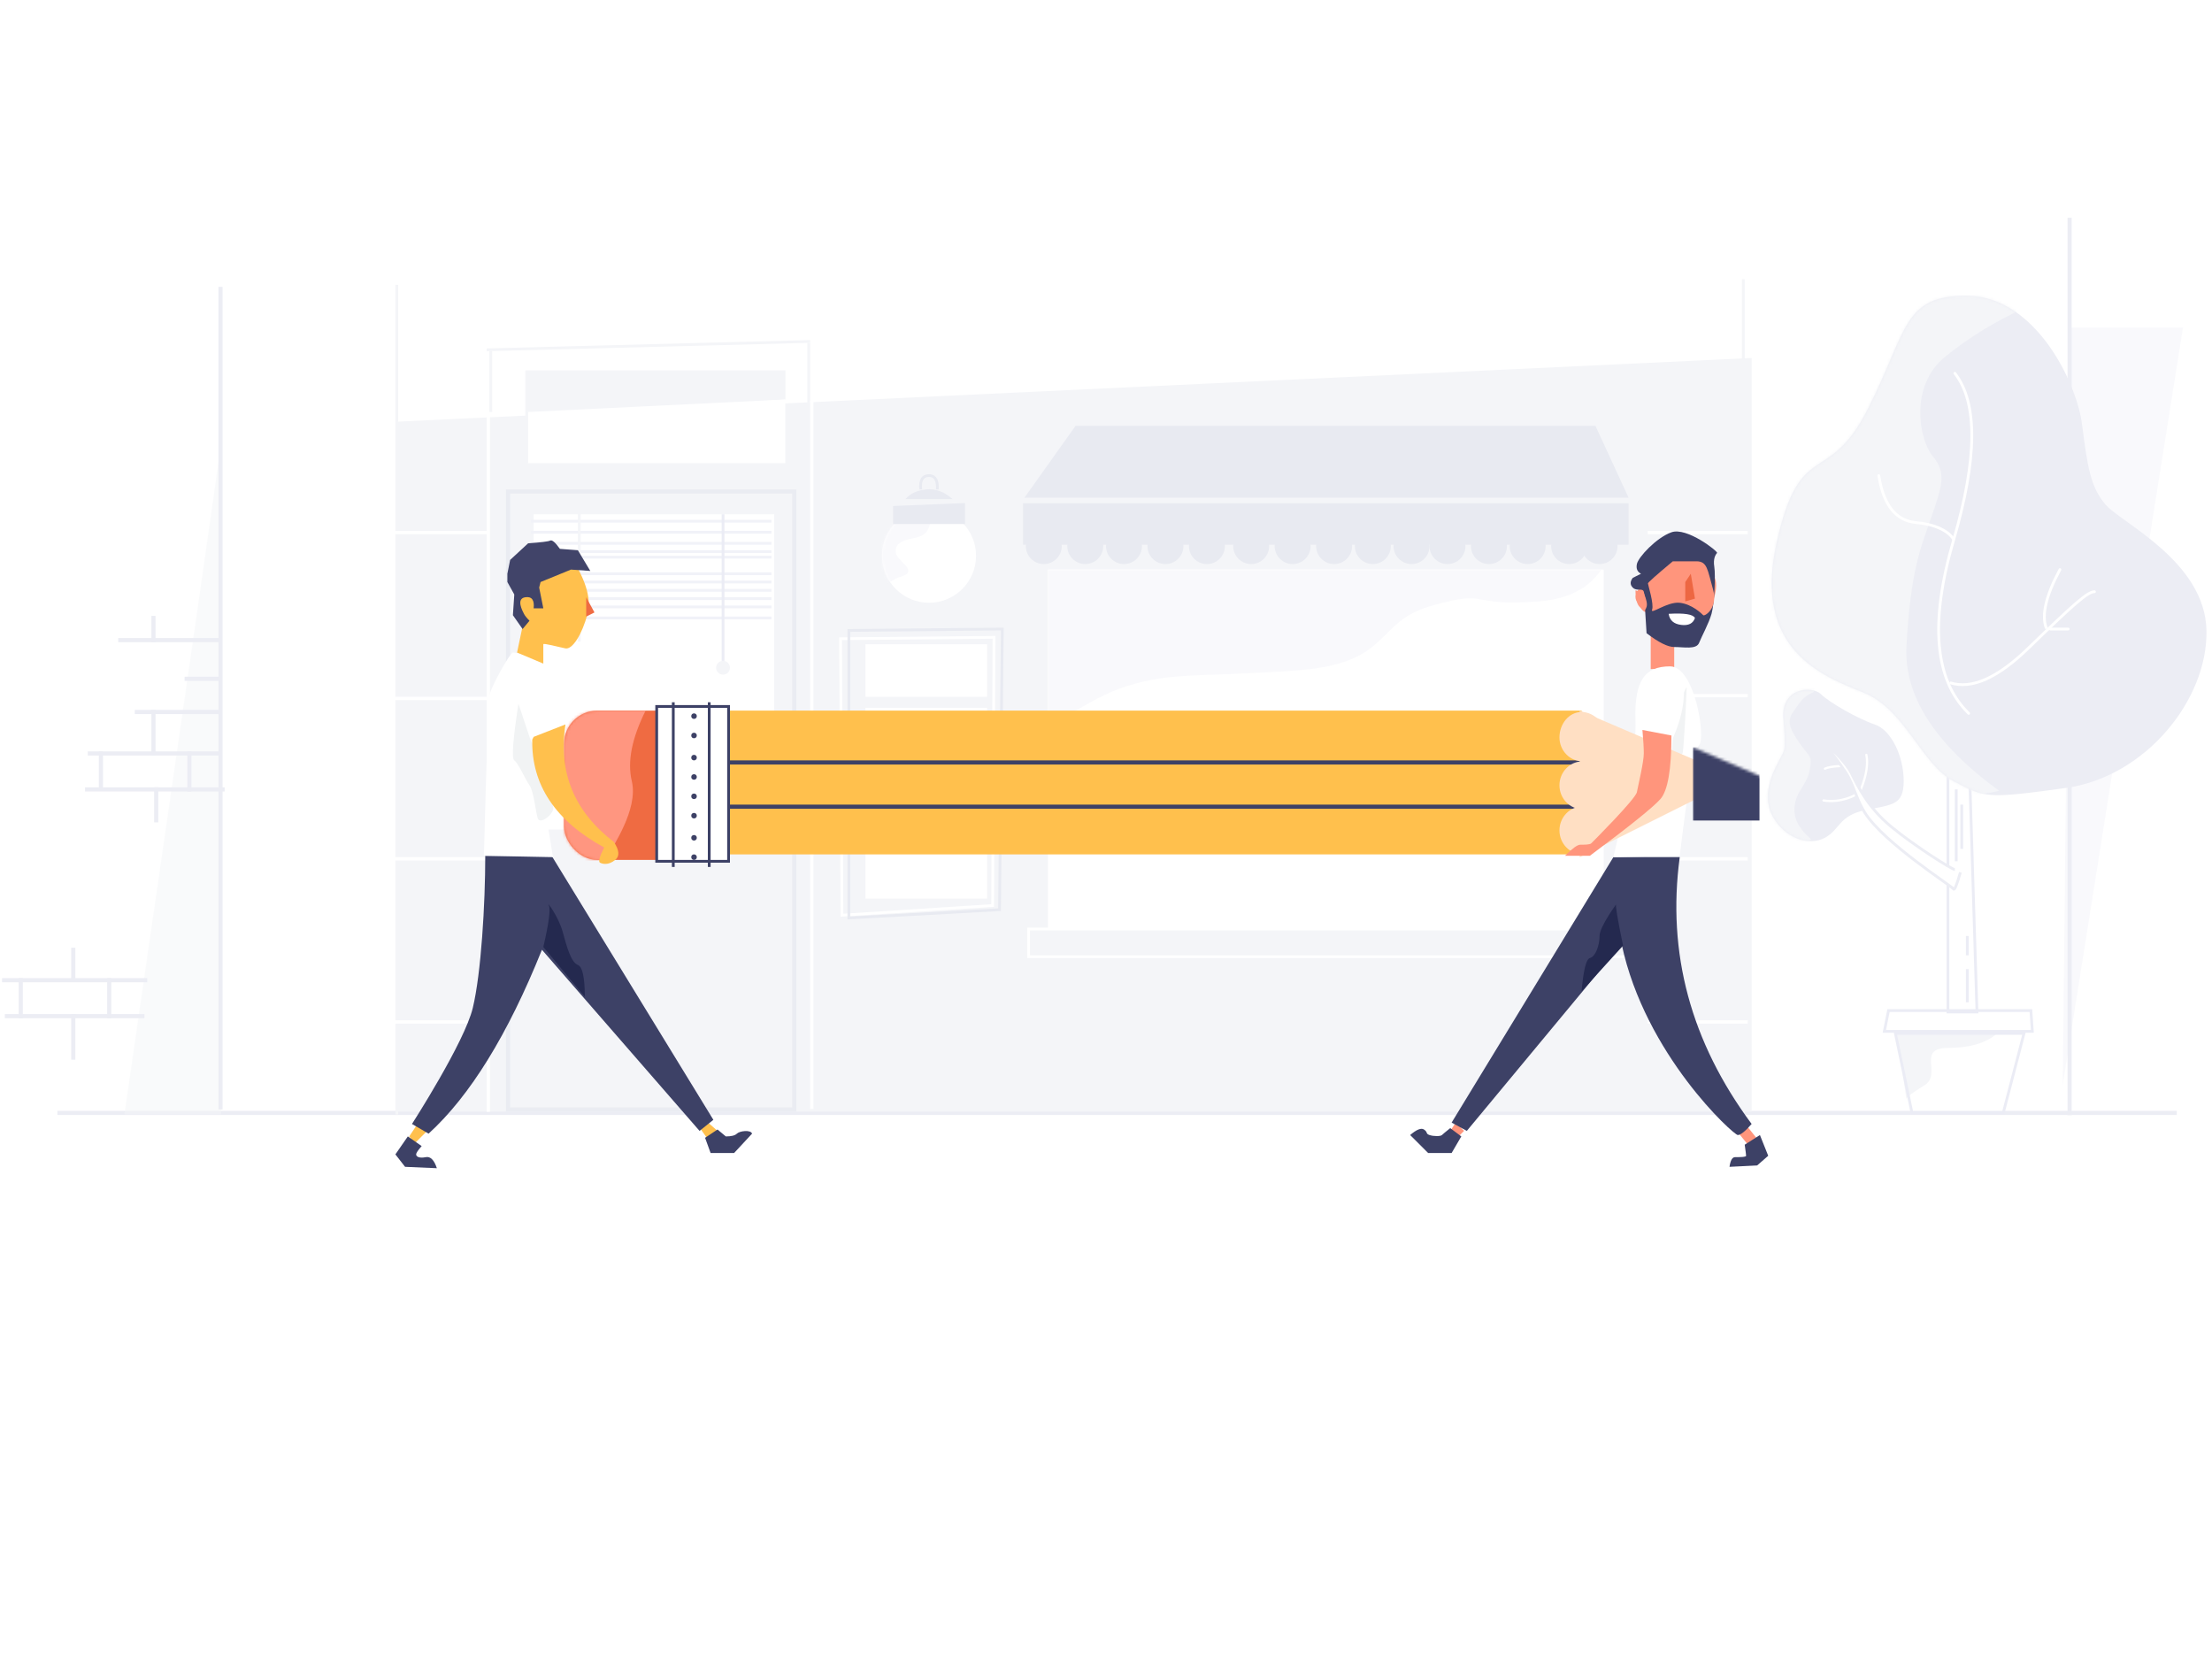 <?xml version="1.0" encoding="UTF-8"?>
<svg width="800px" height="600px" viewBox="0 0 800 600" version="1.1" xmlns="http://www.w3.org/2000/svg" xmlns:xlink="http://www.w3.org/1999/xlink">
    <!-- Generator: Sketch 50.2 (55047) - http://www.bohemiancoding.com/sketch -->
    <title>Illsutration</title>
    <desc>Created with Sketch.</desc>
    <defs>
        <circle id="path-1" cx="17" cy="17" r="17"></circle>
        <rect id="path-3" x="14" y="39" width="201" height="130"></rect>
        <rect id="path-5" x="9" y="0" width="52" height="54" rx="12"></rect>
        <polygon id="path-7" points="0 0 57.137 24.462 0 53"></polygon>
        <path d="M49.5,33.5 C49.5,24.5 45,15 39,13 C33,11 22.5,5 19.5,2 C16.5,-1 5,-0.5 6,11 C7,22.5 6.5,22 5,25 C3.5,28 -2.5,37.5 2,46 C6.5,54.5 15.5,57 21,54 C26.5,51 26,46 35.5,44 C45,42 49.5,42.5 49.5,33.5 Z" id="path-9"></path>
        <path d="M66.5,176.5 C55,170.5 49,150.5 34,144.5 C19,138.5 -6,129 2.5,90.5 C11,52 21,70.5 35.5,42 C50,13.5 48,0.5 72,1 C96,1.5 111,32 113,47.5 C115,63 116,70 121.5,76.5 C127,83 157.5,97 158,122 C158.5,147 136,175 107,179 C78,183 78,182.5 66.5,176.5 Z" id="path-11"></path>
    </defs>
    <g id="Page-1" stroke="none" stroke-width="1" fill="none" fill-rule="evenodd">
        <g id="Website" transform="translate(-320, -130)">
            <g id="Header" style="mix-blend-mode: darken;" transform="translate(320, 130)">
                <g id="Illo">
                    <g id="Illsutration">
                        <rect id="BG" fill="#FFFFFF" x="0" y="0" width="800" height="600"></rect>
                        <path d="M21.5,402.5 L786.5,402.5" id="Ground" stroke="#ECEDF4" stroke-width="1.5" stroke-linecap="square"></path>
                        <g id="Middle_building" transform="translate(140, 101)">
                            <g id="Middle_building_bg" transform="translate(2, 0)">
                                <polygon fill="#F4F5F8" points="491.5 301 491.5 28.471 1.5 51.5 1.5 301.001"></polygon>
                                <path d="M1.5,2.5 L1.5,301.56" id="Left" stroke="#F4F5F8" stroke-linecap="square"></path>
                                <path d="M488.5,0.5 L488.5,301.166" id="Right" stroke="#F4F5F8" stroke-linecap="square"></path>
                            </g>
                            <g id="Bricks" transform="translate(0, 91)" stroke="#FFFFFF" stroke-linecap="square" stroke-width="1.2">
                                <path d="M0.5,0.6 L35.5,0.6" id="Line"></path>
                                <path d="M0.5,60.6 L35.5,60.6" id="Line-Copy"></path>
                                <path d="M0.5,118.6 L35.5,118.6" id="Line-Copy-2"></path>
                                <path d="M0.5,177.6 L35.5,177.6" id="Line-Copy-3"></path>
                                <path d="M456.5,177.6 L491.5,177.6" id="Line-Copy-14"></path>
                                <path d="M456.5,118.6 L491.5,118.6" id="Line-Copy-15"></path>
                                <path d="M456.5,59.6 L491.5,59.6" id="Line-Copy-16"></path>
                                <path d="M456.5,0.6 L491.5,0.6" id="Line-Copy-17"></path>
                            </g>
                            <g id="Door" transform="translate(36, 22)">
                                <path d="M0.6,278.5 L0.6,27.428" id="Line" stroke="#FFFFFF" stroke-width="1.2" stroke-linecap="square"></path>
                                <path d="M1.5,25.5 L1.5,4.476" id="Line" stroke="#F4F5F8" stroke-linecap="square"></path>
                                <path d="M0.5,3.5 L116.5,0.5" id="Line" stroke="#F4F5F8" stroke-linecap="square"></path>
                                <polygon id="Path-14" fill="#F4F5F8" points="14 27.5 14 10.932 108.068 10.932 108.068 21.5"></polygon>
                                <polygon id="Path-13" fill="#FFFFFF" points="15 26 15 44.507 108.021 44.507 108.021 21.479"></polygon>
                                <rect id="Rectangle" stroke="#EAECF2" stroke-width="1.5" x="7.75" y="54.75" width="103.5" height="223.5"></rect>
                                <path d="M116.5,1.5 L116.5,23.5" id="Line" stroke="#F4F5F8" stroke-linecap="square"></path>
                                <path d="M117.6,277.5 L117.6,22.492" id="Line" stroke="#FFFFFF" stroke-width="1.2" stroke-linecap="square"></path>
                                <rect id="Rectangle-2" fill="#FFFFFF" x="17" y="63" width="87" height="114"></rect>
                                <path d="M16.5,65.5 L102.5,65.5" id="Line" stroke="#F1F2F8" stroke-linecap="square"></path>
                                <path d="M16.5,69.5 L102.5,69.5" id="Line-Copy-4" stroke="#F1F2F8" stroke-linecap="square"></path>
                                <path d="M16.5,73.5 L102.5,73.5" id="Line-Copy-5" stroke="#F1F2F8" stroke-linecap="square"></path>
                                <path d="M16.5,76.5 L102.5,76.5" id="Line-Copy-6" stroke="#F1F2F8" stroke-linecap="square"></path>
                                <path d="M16.5,78.5 L102.5,78.5" id="Line-Copy-7" stroke="#F1F2F8" stroke-linecap="square"></path>
                                <path d="M16.5,84.5 L102.5,84.5" id="Line-Copy-8" stroke="#F1F2F8" stroke-linecap="square"></path>
                                <path d="M16.5,87.5 L102.5,87.5" id="Line-Copy-9" stroke="#F1F2F8" stroke-linecap="square"></path>
                                <path d="M16.5,90.5 L102.5,90.5" id="Line-Copy-10" stroke="#F1F2F8" stroke-linecap="square"></path>
                                <path d="M16.5,93.5 L102.5,93.5" id="Line-Copy-11" stroke="#F1F2F8" stroke-linecap="square"></path>
                                <path d="M16.5,96.5 L102.5,96.5" id="Line-Copy-12" stroke="#F1F2F8" stroke-linecap="square"></path>
                                <path d="M16.5,100.5 L102.5,100.5" id="Line-Copy-13" stroke="#F1F2F8" stroke-linecap="square"></path>
                                <circle id="Oval" fill="#F4F5F8" cx="85.5" cy="118.5" r="2.5"></circle>
                                <path d="M33.5,62.5 L33.5,108.543" id="Line" stroke="#F4F5F8" stroke-linecap="square"></path>
                                <path d="M85.5,63.5 L85.5,115.5" id="Line" stroke="#EBECF5" stroke-linecap="square"></path>
                            </g>
                            <g id="Menu" transform="translate(164, 126)">
                                <rect id="Rectangle-3" fill="#FFFFFF" x="9" y="6" width="44" height="19"></rect>
                                <rect id="Rectangle-3-Copy" fill="#FFFFFF" x="9" y="29" width="44" height="69"></rect>
                                <polygon id="Path-16" stroke="#FFFFFF" points="0 4 55.5 3.5 55 100.5 0.5 104"></polygon>
                                <polygon id="Path-15" stroke="#E8EAF1" points="3 1 58.5 0.5 57.5 102 3 105"></polygon>
                            </g>
                            <g id="Lamp" transform="translate(179, 71)">
                                <g id="Path-20" transform="translate(0, 12)">
                                    <mask id="mask-2" fill="white">
                                        <use xlink:href="#path-1"></use>
                                    </mask>
                                    <use id="Mask" fill="#FFFFFF" xlink:href="#path-1"></use>
                                    <path d="M17.5,3.5 C17.5,7.5 15.667,9.833 12,10.5 C6.5,11.5 4.5,13 5,16 C5.5,19 13.5,22.5 7,24.5 C0.5,26.5 -2.5,32.5 -3.5,31 C-4.5,29.5 -7,2 1,0.5 C6.333,-0.5 11.833,0.5 17.5,3.5 Z" fill="#F9F9FC" mask="url(#mask-2)"></path>
                                </g>
                                <polygon id="Path-17" fill="#E8EAF1" points="4 11 4 17.519 30.005 17.519 30.005 9.934"></polygon>
                                <path d="M8.5,8.5 L25.5,8.5 C22.5,5.833 19.333,4.667 16,5 C12.667,5.333 10.167,6.5 8.5,8.5 Z" id="Path-18" fill="#E8EAF1"></path>
                                <path d="M14,5 C13.667,1.667 14.667,4.66532114e-16 17,0 C20.5,0 20,4.5 20,5" id="Path-19" stroke="#E8EAF1"></path>
                            </g>
                            <g id="Banner" transform="translate(225, 53)">
                                <circle id="Oval-2" fill="#E8EAF1" cx="12.5" cy="43.5" r="6.5"></circle>
                                <circle id="Oval-2-Copy" fill="#E8EAF1" cx="27.5" cy="43.5" r="6.5"></circle>
                                <circle id="Oval-2-Copy-2" fill="#E8EAF1" cx="41.5" cy="43.5" r="6.5"></circle>
                                <circle id="Oval-2-Copy-3" fill="#E8EAF1" cx="56.5" cy="43.5" r="6.5"></circle>
                                <circle id="Oval-2-Copy-4" fill="#E8EAF1" cx="71.5" cy="43.5" r="6.5"></circle>
                                <circle id="Oval-2-Copy-5" fill="#E8EAF1" cx="87.5" cy="43.5" r="6.5"></circle>
                                <circle id="Oval-2-Copy-6" fill="#E8EAF1" cx="102.5" cy="43.5" r="6.5"></circle>
                                <circle id="Oval-2-Copy-7" fill="#E8EAF1" cx="117.5" cy="43.5" r="6.5"></circle>
                                <circle id="Oval-2-Copy-8" fill="#E8EAF1" cx="131.5" cy="43.5" r="6.5"></circle>
                                <circle id="Oval-2-Copy-9" fill="#E8EAF1" cx="145.5" cy="43.5" r="6.5"></circle>
                                <circle id="Oval-2-Copy-10" fill="#E8EAF1" cx="158.5" cy="43.5" r="6.5"></circle>
                                <circle id="Oval-2-Copy-11" fill="#E8EAF1" cx="173.5" cy="43.5" r="6.5"></circle>
                                <circle id="Oval-2-Copy-12" fill="#E8EAF1" cx="187.5" cy="43.5" r="6.5"></circle>
                                <circle id="Oval-2-Copy-13" fill="#E8EAF1" cx="202.5" cy="43.5" r="6.5"></circle>
                                <circle id="Oval-2-Copy-14" fill="#E8EAF1" cx="213.5" cy="43.5" r="6.5"></circle>
                                <polygon id="Path-21" fill="#E8EAF1" points="5.5 26 224.001 26 212 0 24 2.84217094e-14"></polygon>
                                <rect id="Rectangle-4" fill="#E8EAF1" x="5" y="28" width="219" height="15"></rect>
                                <g id="Window" transform="translate(0, 13)">
                                    <mask id="mask-4" fill="white">
                                        <use xlink:href="#path-3"></use>
                                    </mask>
                                    <use id="Mask" fill="#FFFFFF" xlink:href="#path-3"></use>
                                    <path d="M219.5,20.5 C218.5,39.167 209.167,49.167 191.5,50.5 C165,52.5 174.5,46 153,52 C131.5,58 139,73 103.5,75.5 C68,78 59.5,76 43,81 C26.5,86 16.5,98 5.5,95.5 C-1.833,93.833 -1.667,62.833 6,2.5 C75.333,0.167 119,-1.55431223e-15 137,2 C155,4 182.5,10.167 219.5,20.5 Z" id="Path-22" fill="#F9F9FC" mask="url(#mask-4)"></path>
                                </g>
                            </g>
                            <rect id="Shelf" stroke="#FFFFFF" fill="#F4F5F8" x="232" y="235" width="218" height="10"></rect>
                        </g>
                        <g id="Man_2" transform="translate(510, 192)">
                            <polygon id="Path-27" fill="#FF957C" points="118.5 217.5 122 215.5 126 220.5 123 223"></polygon>
                            <polygon id="Path-28" fill="#FF957C" points="16.5 214 19.5 217 17 219.5 14.5 217"></polygon>
                            <path d="M118.5,218.5 C117,218.5 85,189.5 76.5,149.5 L20.5,217 L15,214 L73.5,118 L97.5,118 C92.833,152.667 101.5,184.833 123.5,214.5 C121.167,217.167 119.5,218.5 118.5,218.5 Z" id="trousers_bg" fill="#3D4166"></path>
                            <path d="M62,166.5 L77,150 C75,140.333 74.167,135.333 74.5,135 C75,134.5 68.5,143 68.5,146.5 C68.5,150 67,154 65,154.5 C63.667,154.833 62.667,158.833 62,166.5 Z" id="Shaodw" fill="#24294F"></path>
                            <path d="M121,222 L126.5,218.5 L129.5,226 L125.5,229.5 L115.5,230 C115.833,227.667 116.5,226.5 117.5,226.5 C119,226.5 121.5,226.5 121.5,226 C121.5,225.667 121.333,224.333 121,222 Z" id="Path-29" fill="#3D4166"></path>
                            <path d="M18.5,219 C18.5,219 17.333,221 15,225 L6.5,225 L0,218.5 C2.333,216.5 4,215.833 5,216.5 C6.5,217.5 5.5,218 7,218.5 C8.5,219 11,219 11.5,218.5 C11.833,218.167 12.833,217.333 14.5,216 C17.167,218 18.5,219 18.5,219 Z" id="Path-30" fill="#3D4166"></path>
                            <path d="M83.5,20 C81.5,22.333 81,24.167 82,25.5 C83.5,27.5 83.5,29 85.5,29.5 C87.5,30 107,35.5 107.5,32.5 C108,29.5 111.5,22 110.5,18 C109.5,14 102.5,6.5 98.5,8.5 C95.833,9.833 90.833,13.667 83.5,20 Z" id="Head" fill="#FF957C"></path>
                            <polygon id="nek" fill="#FF957C" points="87 38 87 50 95.5 49.5 95.5 39"></polygon>
                            <path d="M73.5,118 L97.5,117.5 C100.5,92.5 102.833,79.167 104.5,77.5 C107,75 103,49 94,49 C85,49 81,54 81.5,68.5 C81.833,78.167 79.167,94.667 73.5,118 Z" id="T_shirt" fill="#FFFFFF"></path>
                            <path d="M100,57 C100,58 99,79.5 98.5,80.5 C98.167,81.167 96.833,82.333 94.5,84 L95,75 C97.667,69 99,63.5 99,58.5 C99.667,56.833 100,56.333 100,57 Z" id="T-shirt_shadow" fill="#F1F3F4"></path>
                            <path d="M85,29 L85.5,37 C89.833,40.333 93.167,42 95.5,42 C99,42 103.5,43 104.5,40.5 C105.5,38 108,33.5 109,30 C110,26.5 110.5,16 110,13 C109.5,10 110.5,8.5 111,8 C111.5,7.5 100,-1.5 94.5,0.5 C89,2.5 82.5,9.5 82,12 C81.667,13.667 82.167,14.833 83.5,15.5 L80.5,17 C79.5,18.333 79.5,19.5 80.5,20.5 C82,22 84,20.5 84.5,22 C84.833,23 85,25.333 85,29 Z" id="head" fill="#3D4166"></path>
                            <path d="M86,19 C86,19.5 88.25,26.5 87.5,28.5 C86.75,30.5 93,25.5 97.5,26 C102,26.5 105.5,30 106,30.5 C106.5,31 111.5,28 109.5,21 C107.5,14 107.5,11 103.5,11 C100.833,11 98,11 95,11 C89,16 86,18.667 86,19 Z" id="Path-31" fill="#FF957C"></path>
                            <path d="M81.5,21.5 L84.5,22.5 C85.5,24.833 85.833,26.5 85.5,27.5 C85,29 84.5,29 83,27.5 C82,26.5 81.5,24.5 81.5,21.5 Z" id="Path-32" fill="#FF957C"></path>
                            <polygon id="Path-33" fill="#ED6742" points="99.5 18.5 101.5 15.5 103 24.5 99.5 25.5"></polygon>
                            <path d="M93.5,30 C99.167,29.667 102.333,30.167 103,31.5 C102.333,33.5 100.667,34.333 98,34 C95.333,33.667 93.833,32.333 93.5,30 Z" id="Path-34" fill="#FFFFFF"></path>
                        </g>
                        <g id="Pencil" transform="translate(195, 254)">
                            <g id="Eraser_main" transform="translate(0, 3)">
                                <mask id="mask-6" fill="white">
                                    <use xlink:href="#path-5"></use>
                                </mask>
                                <use id="Mask" fill="#EF6B42" xlink:href="#path-5"></use>
                                <path d="M38.5,0 C33.5,10 31.833,18.5 33.5,25.5 C36,36 26,49.5 26,51 C26,52 26.833,54 28.5,57 L0.5,54.5 L6.5,0 L38.5,0 Z" id="Path-26" fill="#FF9680" mask="url(#mask-6)"></path>
                            </g>
                            <rect id="pencil_bg" fill="#FFC04D" x="69" y="3" width="308" height="52"></rect>
                            <g id="Eraser" transform="translate(42, 0)">
                                <rect id="Rectangle-6" stroke="#3D4166" fill="#FFFFFF" x="0.5" y="1.5" width="26" height="56"></rect>
                                <path d="M6.5,0.488 L6.5,59.045" id="Line" stroke="#3D4166" stroke-linecap="square"></path>
                                <path d="M19.5,0.488 L19.5,59.045" id="Line-Copy-18" stroke="#3D4166" stroke-linecap="square"></path>
                                <circle id="Oval-3" fill="#3D4166" cx="14" cy="5" r="1"></circle>
                                <circle id="Oval-3-Copy" fill="#3D4166" cx="14" cy="12" r="1"></circle>
                                <circle id="Oval-3-Copy-2" fill="#3D4166" cx="14" cy="20" r="1"></circle>
                                <circle id="Oval-3-Copy-3" fill="#3D4166" cx="14" cy="27" r="1"></circle>
                                <circle id="Oval-3-Copy-4" fill="#3D4166" cx="14" cy="34" r="1"></circle>
                                <circle id="Oval-3-Copy-5" fill="#3D4166" cx="14" cy="41" r="1"></circle>
                                <circle id="Oval-3-Copy-6" fill="#3D4166" cx="14" cy="49" r="1"></circle>
                                <circle id="Oval-3-Copy-7" fill="#3D4166" cx="14" cy="56" r="1"></circle>
                            </g>
                            <path d="M69.494,37.75 L376.506,37.75" id="Line-Copy-19" stroke="#3D4166" stroke-width="1.5" stroke-linecap="square"></path>
                            <path d="M69.494,21.75 L376.506,21.75" id="Line" stroke="#3D4166" stroke-width="1.5" stroke-linecap="square"></path>
                            <g id="Pencil_front" transform="translate(369, 3)">
                                <g id="Rectangle-5" transform="translate(7.339, 0)">
                                    <mask id="mask-8" fill="white">
                                        <use xlink:href="#path-7"></use>
                                    </mask>
                                    <use id="Mask" fill="#FFDFC3" xlink:href="#path-7"></use>
                                    <rect fill="#3D4166" mask="url(#mask-8)" x="40.887" y="13.25" width="24.113" height="26.5"></rect>
                                </g>
                                <path d="M8.387,18.346 C13.019,18.346 16.774,14.467 16.774,9.683 C16.774,4.898 12.632,0.5 8,0.5 C3.368,0.5 0,4.898 0,9.683 C0,14.467 3.755,18.346 8.387,18.346 Z" id="Oval-4" fill="#FFDFC3"></path>
                                <ellipse id="Oval-4-Copy" fill="#FFDFC3" cx="8.387" cy="27.01" rx="8.387" ry="8.663"></ellipse>
                                <ellipse id="Oval-4-Copy-2" fill="#FFDFC3" cx="8.387" cy="43.317" rx="8.387" ry="8.663"></ellipse>
                            </g>
                        </g>
                        <g id="Left_brick_building" transform="translate(1, 104)">
                            <path d="M79,55.5 C79,57.167 67.333,138.333 44,299 L79,299 C79,135 79,53.833 79,55.5 Z" id="Shadow" fill="#F4F5F8" opacity="0.502"></path>
                            <path d="M6.5,250.5 L6.5,263.5" id="Line" stroke="#ECEDF4" stroke-width="1.5" stroke-linecap="square"></path>
                            <path d="M50.5,263.5 L1.5,263.5" id="Line" stroke="#ECEDF4" stroke-width="1.5" stroke-linecap="square"></path>
                            <path d="M25.5,263.5 L25.5,278.5" id="Line" stroke="#ECEDF4" stroke-width="1.5" stroke-linecap="square"></path>
                            <path d="M25.5,239.5 L25.5,249.5" id="Line" stroke="#ECEDF4" stroke-width="1.5" stroke-linecap="square"></path>
                            <path d="M0.5,250.5 L51.5,250.5" id="Line" stroke="#ECEDF4" stroke-width="1.5" stroke-linecap="square"></path>
                            <path d="M38.5,250.5 L38.5,263.5" id="Line" stroke="#ECEDF4" stroke-width="1.5" stroke-linecap="square"></path>
                            <path d="M55.5,181.5 L55.5,192.68" id="Line" stroke="#ECEDF4" stroke-width="1.5" stroke-linecap="square"></path>
                            <path d="M30.5,181.5 L79.5,181.5" id="Line" stroke="#ECEDF4" stroke-width="1.5" stroke-linecap="square"></path>
                            <path d="M35.5,168.5 L35.5,180.5" id="Line" stroke="#ECEDF4" stroke-width="1.5" stroke-linecap="square"></path>
                            <path d="M67.5,168.5 L67.5,181.5" id="Line" stroke="#ECEDF4" stroke-width="1.5" stroke-linecap="square"></path>
                            <path d="M66.5,141.5 L78.5,141.5" id="Line" stroke="#ECEDF4" stroke-width="1.5" stroke-linecap="square"></path>
                            <path d="M48.5,153.5 L77.5,153.5" id="Line" stroke="#ECEDF4" stroke-width="1.5" stroke-linecap="square"></path>
                            <path d="M54.5,153.5 L54.5,168.5" id="Line" stroke="#ECEDF4" stroke-width="1.5" stroke-linecap="square"></path>
                            <path d="M31.5,168.5 L78.5,168.5" id="Line" stroke="#ECEDF4" stroke-width="1.5" stroke-linecap="square"></path>
                            <path d="M78.75,0.5 L78.75,296.515" id="Line" stroke="#ECEDF4" stroke-width="1.5" stroke-linecap="square"></path>
                            <path d="M42.5,127.5 L78.5,127.5" id="Line" stroke="#ECEDF4" stroke-width="1.5" stroke-linecap="square"></path>
                            <path d="M54.5,119.5 L54.5,127.5" id="Line" stroke="#ECEDF4" stroke-width="1.5" stroke-linecap="square"></path>
                        </g>
                        <g id="Tree" transform="translate(639, 79)">
                            <g id="Pot" transform="translate(42, 286)">
                                <path d="M5,9 L41,9 C37,12.333 31.167,14 23.5,14 C12,14 21.5,23.5 15,27.5 C10.667,30.167 8.5,31.833 8.5,32.5 L5,9 Z" id="Pot_shadow" fill="#F4F5F8"></path>
                                <polygon id="Pot_base" stroke="#EBECF5" points="4.5 8.75 10.5 37.5 43.504 37.5 51 8.75"></polygon>
                                <polygon id="Pot_top" stroke="#EBECF5" points="1.5 8 54.021 8 53.5 0.5 2 0.5 0.5 8"></polygon>
                            </g>
                            <g id="Tree_lines" transform="translate(65, 199)" stroke="#EBECF5">
                                <polygon id="Tree_bg" points="11 88 8.5 7 0.5 0 0.5 88"></polygon>
                                <path d="M5.5,13 L5.5,29" id="Path-2"></path>
                                <path d="M7.5,72.5 L7.5,84.5" id="Path-2-Copy-2"></path>
                                <path d="M7.5,60.5 L7.5,67.5" id="Path-2-Copy-3"></path>
                                <path d="M3.5,7.5 L3.5,33.5" id="Path-2-Copy"></path>
                            </g>
                            <g id="Left_bg" transform="translate(0, 170)">
                                <mask id="mask-10" fill="white">
                                    <use xlink:href="#path-9"></use>
                                </mask>
                                <use id="Mask" fill="#ECEDF4" xlink:href="#path-9"></use>
                                <path d="M16,54.5 C11.667,50.833 9.667,47 10,43 C10.5,37 14.5,35 15.5,29.5 C16.5,24 15.5,25 12,20 C8.5,15 7,12 9.5,8.5 C12,5 13,3 16.5,1.5 C20,6.21724894e-15 10.5,-9 5,-2.5 C-0.5,4 2,28.5 -2.18047802e-13,37 C-2,45.5 -6,48.5 3,53.5 C9,56.833 13.333,57.167 16,54.5 Z" id="Path-7" fill="#F4F5F8" mask="url(#mask-10)"></path>
                            </g>
                            <g id="Branch" transform="translate(15, 184)">
                                <path d="M19,22.5 C21,17.5 21.667,13.333 21,10" id="Path-4" stroke="#FFFFFF" stroke-width="0.8" stroke-linecap="round" stroke-linejoin="round"></path>
                                <path d="M17,24.5 C17,24.5 12,27.5 5.5,26.5" id="Path-5" stroke="#FFFFFF" stroke-width="0.8" stroke-linecap="round" stroke-linejoin="round"></path>
                                <path d="M13.5,14 C13,14 8,14 6,15" id="Path-6" stroke="#FFFFFF" stroke-width="0.8" stroke-linecap="round" stroke-linejoin="round"></path>
                                <path d="M55,52.5 C53.667,57.167 52.833,59.167 52.5,58.5 C52,57.5 27.5,42 20.5,31 C17.7,26.6 16.692,22.144 14.5,18 C12.308,13.856 2.1,0.6 0,0 C8.667,7.667 13.833,13.167 15.5,16.5 C18,21.5 21.5,29 30,36 C38.5,43 52,51.5 53,51.5" id="Path-3" stroke="#ECEDF4" fill="#FFFFFF"></path>
                            </g>
                            <g id="Wall_right" transform="translate(107, 0)">
                                <polygon id="Shadow" fill="#F9F9FC" points="0 313.5 43.5 39.5 3 39.5"></polygon>
                                <path d="M2.5,0.5 L2.5,323.556" id="Wall" stroke="#ECEDF4" stroke-width="1.5" stroke-linecap="square"></path>
                            </g>
                            <g id="Tree_top" transform="translate(1, 27)">
                                <g id="Tree_shadow">
                                    <mask id="mask-12" fill="white">
                                        <use xlink:href="#path-11"></use>
                                    </mask>
                                    <use id="Mask" fill="#ECEDF4" xlink:href="#path-11"></use>
                                    <path d="M83,180 C59.667,163 48.5,145.5 49.5,127.5 C51,100.5 54.5,92.5 58.5,81 C62.5,69.5 64,65 59,59 C54,53 50.5,33.5 63.5,23 C72.167,16 81.667,10.167 92,5.5 C75.333,-5.5 64.5,-9.333 59.5,-6 C52,-1 28,46 19,52 C10,58 4.17443857e-14,71.5 -1,83.5 C-2,95.5 -7.5,95 -2.5,109 C2.5,123 -5.5,124 8,134 C21.5,144 54.5,170.5 59.5,177.5 C62.833,182.167 70.667,183 83,180 Z" fill="#F4F5F8" mask="url(#mask-12)"></path>
                                </g>
                                <g id="Tree_branches" transform="translate(39, 29)" stroke="#FFFFFF" stroke-linecap="round" stroke-linejoin="round">
                                    <path d="M33,123 C20.667,111 18.833,90.167 27.5,60.5 C36.167,30.833 36.333,10.667 28,0" id="Path-8"></path>
                                    <path d="M26.5,112 C34.167,114.333 43.5,110.167 54.5,99.5 C71,83.5 76,79 78.5,79" id="Path-9"></path>
                                    <path d="M27.5,60 C27.5,60 25,55 14,54 C6.667,53.333 2.167,47.667 0.5,37" id="Path-10"></path>
                                    <path d="M69,92.5 L62.5,92.5" id="Path-11"></path>
                                    <path d="M66,71 C61,80.333 59.333,87.333 61,92" id="Path-12"></path>
                                </g>
                            </g>
                        </g>
                        <g id="Man_1" transform="translate(143, 195)">
                            <path d="M110.5,213.5 C110.5,213.5 111.333,214.667 113,217 L116.5,214 L112.5,210.5 C111.167,212.5 110.5,213.5 110.5,213.5 Z" id="Path-23" fill="#FFC04D"></path>
                            <polygon id="Path-24" fill="#FFC04D" points="8 211.5 5 216 7 218.5 11.5 214"></polygon>
                            <path d="M6,211.5 C6,211.5 25,182 28,169.5 C31,157 32.5,132 32.5,114.5 L56.505,114.5 L115,210 L110,214 L53,148.5 C40.667,179.167 27,201.333 12,215 C8,212.667 6,211.5 6,211.5 Z" id="Trousers_bg" fill="#3D4166"></path>
                            <path d="M53.5,147.5 C55.5,138.833 56.167,133.833 55.5,132.5 C54.5,130.5 59,136.5 60.5,142 C62,147.5 63.5,153 66,154 C67.667,154.667 68.5,158.5 68.5,165.5 L53.5,147.5 Z" id="Shadow" fill="#24294F"></path>
                            <path d="M112,216.5 L116.5,213.5 L119.5,216 C121.5,216 122.833,215.667 123.5,215 C124.5,214 128.5,213.5 129,215 L122.5,222 L114,222 L112,216.5 Z" id="Shoe_1" fill="#3D4166"></path>
                            <path d="M4.5,216 L0,222.5 L3.5,227 L15,227.5 C14,224.5 12.667,223.167 11,223.5 C8.5,224 7.5,223.25 7.5,222.5 C7.5,222 8.167,221 9.5,219.5 L4.5,216 Z" id="Shoe_2" fill="#3D4166"></path>
                            <path d="M32,114.5 C33,77.833 33.667,58.5 34,56.5 C34.5,53.5 41.5,41 42.5,41 C43.5,41 55.5,43 57.5,48 C58.833,51.333 60.167,57.333 61.5,66 L50,72 L57,115 L32,114.5 Z" id="T-shirt" fill="#FFFFFF"></path>
                            <path d="M44.5,59.5 L48.5,71.5 C54.833,87.5 57.667,96.333 57,98 C56,100.5 52.202,103 51.5,101 C50.798,99 50,91 48.5,89 C47,87 44.5,81 43,80 C42,79.333 42.5,72.5 44.5,59.5 Z" id="T-shirt_shadow" fill="#F1F3F4"></path>
                            <path d="M50,71.5 L61.5,67 C58.833,84.333 64.667,98.5 79,109.5 C81,112.5 81.167,114.667 79.5,116 C77,118 75,117.5 74,117 C73.333,116.667 73.833,114.833 75.5,111.5 C57.833,101.833 49.167,88.833 49.5,72.5 L50,71.5 Z" id="Arm" fill="#FFC04D"></path>
                            <path d="M44,41 L46,31.5 L43,19.5 L64.5,8 C69.167,15.667 70.833,22 69.5,27 C67.5,34.5 64,40 61.5,39.5 C59,39 53.5,37.5 53.5,38 C53.5,38.333 53.5,40.667 53.5,45 L44,41 Z" id="Face" fill="#FFC04D"></path>
                            <path d="M46,32.5 L48.5,29.5 C47.5,28.5 46.833,27.667 46.5,27 C46,26 43.5,21.5 47,21 C49.333,20.667 50.333,22 50,25 L53.5,25 L52,17.5 L52.5,15.5 L63.5,11 L70.5,11.5 L66,4 L59.5,3.5 C57.833,1.167 56.667,0.167 56,0.5 C55.333,0.833 52.667,1.167 48,1.5 L41.5,7.5 L40.5,12.5 L40.5,15.5 L43,20 L42.5,27.5 L46,32.5 Z" id="hair" fill="#414469"></path>
                            <polygon id="Path-25" fill="#EF6B42" points="69 21 72 26.5 69 28"></polygon>
                        </g>
                        <path d="M604.5,266 C604.5,278.333 603.167,286 600.5,289 C597.833,292 589.333,298.833 575,309.5 L566,309.5 C568.667,306.833 570.5,305.5 571.5,305.5 C573,305.5 575,305.5 575.5,305 C576,304.5 591.5,289 592,286.5 C592.5,284 594.5,275.5 594.5,272.5 C594.5,270.5 594.333,267.667 594,264 L604.5,266 Z" id="hand_top" fill="#FF957C"></path>
                    </g>
                </g>
            </g>
        </g>
    </g>
</svg>